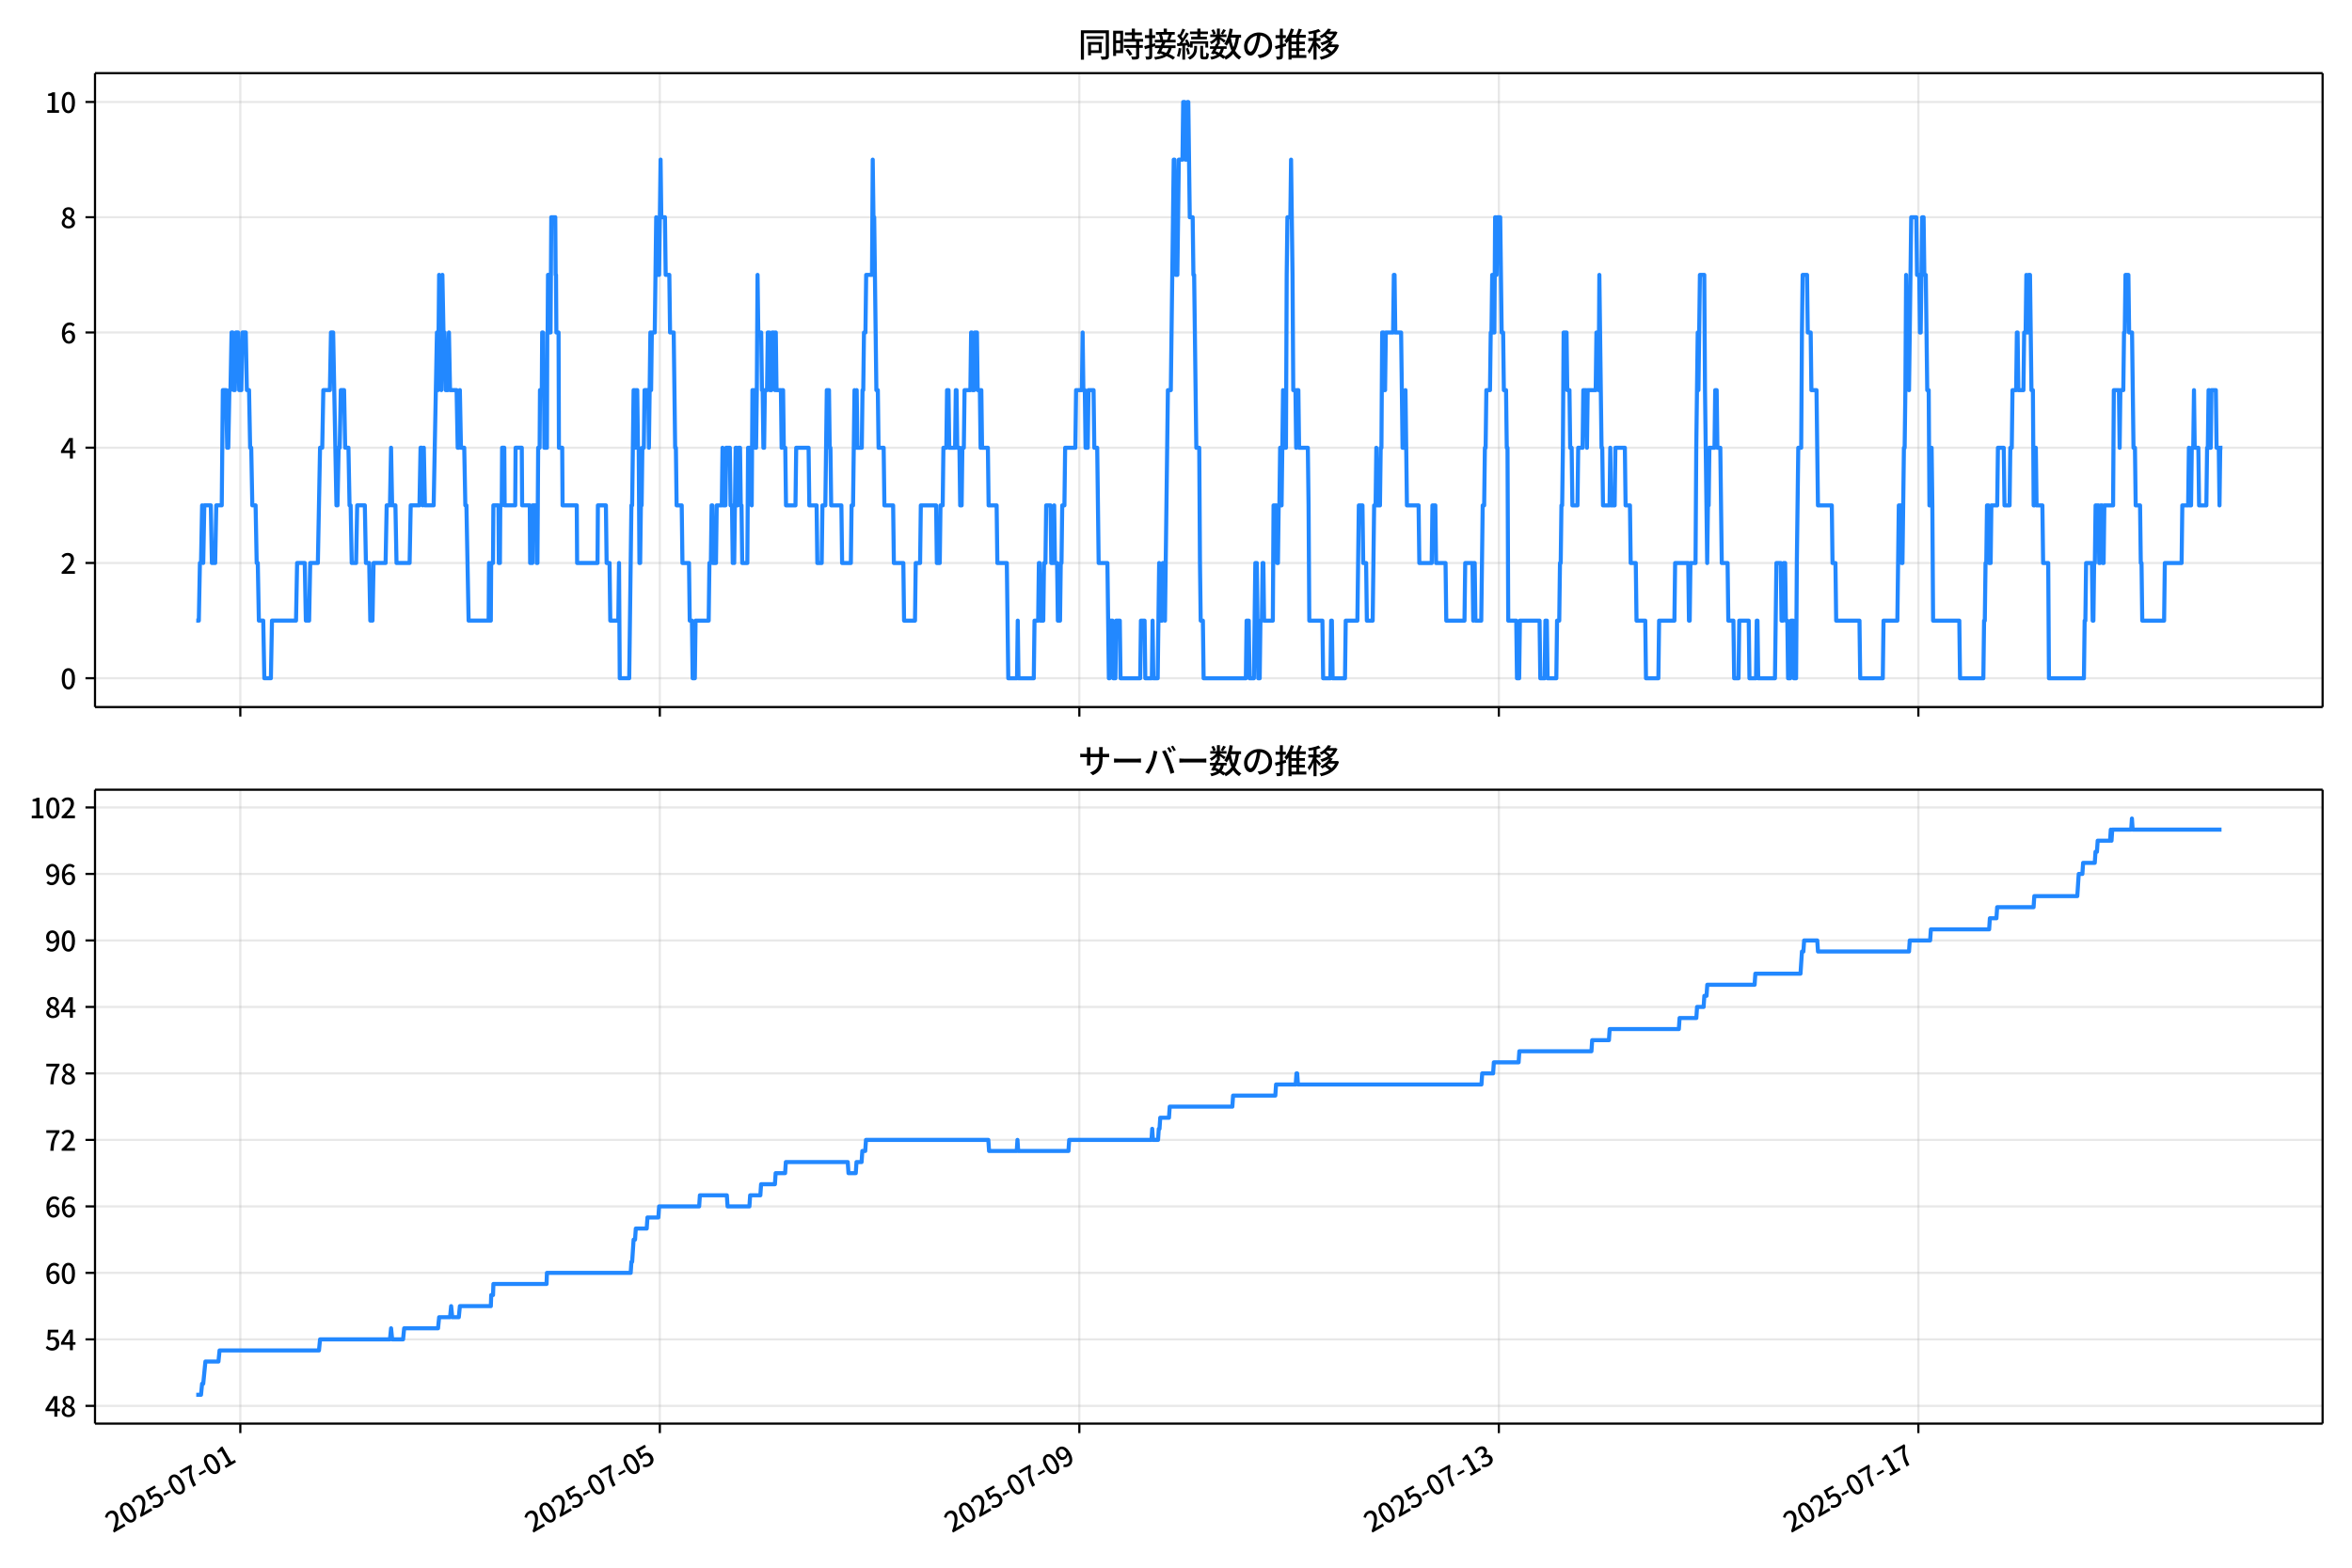 <!DOCTYPE svg  PUBLIC '-//W3C//DTD SVG 1.1//EN'  'http://www.w3.org/Graphics/SVG/1.1/DTD/svg11.dtd'>
<svg version="1.1" viewBox="0 0 864 576" xmlns="http://www.w3.org/2000/svg" xmlns:xlink="http://www.w3.org/1999/xlink">
 <defs>
  <style type="text/css">*{stroke-linejoin: round; stroke-linecap: butt}</style>
 </defs>
 <g id="aa">
  <g id="ab">
   <path d="m0 576h864v-576h-864z" fill="#fff"/>
  </g>
  <g id="ac">
   <g id="ad">
    <path d="m34.9 259.78h818.3v-232.9h-818.3z" fill="#fff"/>
   </g>
   <g id="ae">
    <g id="af">
     <g id="ag">
      <path d="m88.278 259.78v-232.9" clip-path="url(#e)" fill="none" stroke="#b0b0b0" stroke-linecap="square" stroke-opacity=".3" stroke-width=".8"/>
     </g>
     <g id="ah">
      <defs>
       <path id="f" d="m0 0v3.5" stroke="#000" stroke-width=".8"/>
      </defs>
      <use x="88.278" y="259.778" stroke="#000000" stroke-width=".8" xlink:href="#f"/>
     </g>
    </g>
    <g id="ai">
     <g id="aj">
      <path d="m242.38 259.78v-232.9" clip-path="url(#e)" fill="none" stroke="#b0b0b0" stroke-linecap="square" stroke-opacity=".3" stroke-width=".8"/>
     </g>
     <g id="ak">
      <use x="242.385" y="259.778" stroke="#000000" stroke-width=".8" xlink:href="#f"/>
     </g>
    </g>
    <g id="al">
     <g id="am">
      <path d="m396.49 259.78v-232.9" clip-path="url(#e)" fill="none" stroke="#b0b0b0" stroke-linecap="square" stroke-opacity=".3" stroke-width=".8"/>
     </g>
     <g id="an">
      <use x="396.492" y="259.778" stroke="#000000" stroke-width=".8" xlink:href="#f"/>
     </g>
    </g>
    <g id="ao">
     <g id="ap">
      <path d="m550.6 259.78v-232.9" clip-path="url(#e)" fill="none" stroke="#b0b0b0" stroke-linecap="square" stroke-opacity=".3" stroke-width=".8"/>
     </g>
     <g id="aq">
      <use x="550.598" y="259.778" stroke="#000000" stroke-width=".8" xlink:href="#f"/>
     </g>
    </g>
    <g id="ar">
     <g id="as">
      <path d="m704.71 259.78v-232.9" clip-path="url(#e)" fill="none" stroke="#b0b0b0" stroke-linecap="square" stroke-opacity=".3" stroke-width=".8"/>
     </g>
     <g id="at">
      <use x="704.705" y="259.778" stroke="#000000" stroke-width=".8" xlink:href="#f"/>
     </g>
    </g>
   </g>
   <g id="au">
    <g id="av">
     <g id="aw">
      <path d="m34.9 249.19h818.3" clip-path="url(#e)" fill="none" stroke="#b0b0b0" stroke-linecap="square" stroke-opacity=".3" stroke-width=".8"/>
     </g>
     <g id="ax">
      <defs>
       <path id="c" d="m0 0h-3.5" stroke="#000" stroke-width=".8"/>
      </defs>
      <use x="34.9" y="249.191" stroke="#000000" stroke-width=".8" xlink:href="#c"/>
     </g>
     <g id="ay">
      <!-- 0 -->
      <g transform="translate(22.2 253.18) scale(.1 -.1)">
       <defs>
        <path id="a" transform="scale(.016)" d="m1830-90q-460 0-806 275-346 276-535 823-188 547-188 1366 0 820 188 1357 189 538 535 803 346 266 806 266 461 0 800-269 340-269 528-803 189-534 189-1354 0-819-189-1366-188-547-528-823-339-275-800-275zm0 589q237 0 422 185 186 186 288 599 103 413 103 1091 0 679-103 1082-102 403-288 582-185 180-422 180-236 0-422-180-186-179-292-582-105-403-105-1082 0-678 105-1091 106-413 292-599 186-185 422-185z"/>
       </defs>
       <use xlink:href="#a"/>
      </g>
     </g>
    </g>
    <g id="az">
     <g id="ba">
      <path d="m34.9 206.85h818.3" clip-path="url(#e)" fill="none" stroke="#b0b0b0" stroke-linecap="square" stroke-opacity=".3" stroke-width=".8"/>
     </g>
     <g id="bb">
      <use x="34.9" y="206.846" stroke="#000000" stroke-width=".8" xlink:href="#c"/>
     </g>
     <g id="bc">
      <!-- 2 -->
      <g transform="translate(22.2 210.83) scale(.1 -.1)">
       <defs>
        <path id="d" transform="scale(.016)" d="m282 0v429q697 621 1164 1136 468 515 701 956 234 442 234 826 0 256-87 451-86 196-262 301-176 106-445 106-275 0-506-151-230-150-422-368l-416 410q301 333 637 518 336 186 803 186 429 0 749-176t496-493 176-745q0-455-224-919t-615-935q-390-470-889-950 186 20 394 36t374 16h1184v-634h-3046z"/>
       </defs>
       <use xlink:href="#d"/>
      </g>
     </g>
    </g>
    <g id="bd">
     <g id="be">
      <path d="m34.9 164.5h818.3" clip-path="url(#e)" fill="none" stroke="#b0b0b0" stroke-linecap="square" stroke-opacity=".3" stroke-width=".8"/>
     </g>
     <g id="bf">
      <use x="34.9" y="164.501" stroke="#000000" stroke-width=".8" xlink:href="#c"/>
     </g>
     <g id="bg">
      <!-- 4 -->
      <g transform="translate(22.2 168.49) scale(.1 -.1)">
       <defs>
        <path id="m" transform="scale(.016)" d="m2170 0v3072q0 192 12 457 13 266 20 458h-26q-90-179-183-365-92-185-195-364l-921-1415h2579v-576h-3328v493l1875 2957h858v-4717h-691z"/>
       </defs>
       <use xlink:href="#m"/>
      </g>
     </g>
    </g>
    <g id="bh">
     <g id="bi">
      <path d="m34.9 122.16h818.3" clip-path="url(#e)" fill="none" stroke="#b0b0b0" stroke-linecap="square" stroke-opacity=".3" stroke-width=".8"/>
     </g>
     <g id="bj">
      <use x="34.9" y="122.156" stroke="#000000" stroke-width=".8" xlink:href="#c"/>
     </g>
     <g id="bk">
      <!-- 6 -->
      <g transform="translate(22.2 126.14) scale(.1 -.1)">
       <defs>
        <path id="j" transform="scale(.016)" d="m1971-90q-339 0-634 144-294 144-518 435-224 292-352 733-128 442-128 1044 0 678 147 1161 148 483 397 784 250 301 570 445t665 144q397 0 688-147 292-147 490-359l-403-448q-128 154-327 253-198 99-409 99-307 0-567-182-259-182-413-605-153-422-153-1145 0-608 115-1002t326-589q212-195 493-195 212 0 375 121 163 122 259 343t96 522q0 300-90 511-89 212-259 320-169 109-419 109-211 0-451-134t-458-461l-25 538q134 192 313 323t374 201q196 71 375 71 397 0 694-163 298-163 467-490 170-326 170-825 0-468-195-817-195-348-512-544-317-195-701-195z"/>
       </defs>
       <use xlink:href="#j"/>
      </g>
     </g>
    </g>
    <g id="bl">
     <g id="bm">
      <path d="m34.9 79.811h818.3" clip-path="url(#e)" fill="none" stroke="#b0b0b0" stroke-linecap="square" stroke-opacity=".3" stroke-width=".8"/>
     </g>
     <g id="bn">
      <use x="34.9" y="79.811" stroke="#000000" stroke-width=".8" xlink:href="#c"/>
     </g>
     <g id="bo">
      <!-- 8 -->
      <g transform="translate(22.2 83.796) scale(.1 -.1)">
       <defs>
        <path id="l" transform="scale(.016)" d="m1830-90q-441 0-787 163-345 164-547 448-202 285-202 650 0 314 122 557t314 419 403 291v32q-256 186-442 458-185 272-185 643 0 365 176 640t480 425q304 151 694 151 410 0 704-160t457-439q164-278 164-649 0-237-96-448t-234-381q-137-169-291-278v-32q218-115 397-285 179-169 288-406t109-557q0-346-189-628-189-281-532-448-342-166-803-166zm314 2708q205 198 310 419 106 221 106 464 0 211-83 384t-247 272q-163 99-393 99-288 0-480-183-192-182-192-502 0-256 134-429 135-172 359-294t486-230zm-294-2170q236 0 418 89 183 90 285 253 103 164 103 388 0 211-90 367-89 157-246 272-157 116-368 215t-454 195q-244-173-398-426-153-252-153-553 0-237 118-416 119-179 324-282 205-102 461-102z"/>
       </defs>
       <use xlink:href="#l"/>
      </g>
     </g>
    </g>
    <g id="bp">
     <g id="bq">
      <path d="m34.9 37.466h818.3" clip-path="url(#e)" fill="none" stroke="#b0b0b0" stroke-linecap="square" stroke-opacity=".3" stroke-width=".8"/>
     </g>
     <g id="br">
      <use x="34.9" y="37.466" stroke="#000000" stroke-width=".8" xlink:href="#c"/>
     </g>
     <g id="bs">
      <!-- 10 -->
      <g transform="translate(16.5 41.451) scale(.1 -.1)">
       <defs>
        <path id="k" transform="scale(.016)" d="m544 0v608h1037v3277h-845v467q333 58 579 147 247 90 451 218h557v-4109h915v-608h-2694z"/>
       </defs>
       <use xlink:href="#k"/>
       <use transform="translate(57)" xlink:href="#a"/>
      </g>
     </g>
    </g>
   </g>
   <g id="bt">
    <path d="m72.095 228.02h.942l.4-21.173h.403l.4-21.173.416 21.173.4-21.173h2.386l.401 21.173h1.204l.401-21.173h2.007l.401-42.345h1.204l.401 21.173h.401l.401-21.173h.401l.401-21.173h.401l.401 21.173h.401l.401-21.173h.803l.401 21.173h.803l.401-21.173h1.204l.401 21.173h.803l.401 21.173h.401l.401 21.173h1.204l.401 21.173h.401l.401 21.173h1.605l.401 21.173h2.408l.401-21.173h8.829l.401-21.173h2.809l.401 21.173h1.204l.401-21.173h2.809l.803-42.345h.803l.401-21.173h2.408l.401-21.173h.803l1.204 63.518h.401l.401-21.173h.401l.401-21.173h1.204l.401 21.173h1.204l.401 21.173h.401l.401 21.173h1.605l.401-21.173h2.809l.401 21.173h1.204l.401 21.173h.803l.401-21.173h4.415l.401-21.173h1.204l.401-21.173.401 21.173h1.204l.401 21.173h4.816l.401-21.173h3.211l.401-21.173h.401l.401 21.173.401-21.173.401 21.173h3.211l1.204-63.518.401 21.173.401-42.345.803 42.345.401-42.345.401 21.173h.401l.401 21.173h.803l.401-21.173.401 21.173h2.408l.401 21.173h.401l.401-21.173.401 21.173h1.204l.401 21.173h.401l.803 42.345h7.357l.134-21.173.134 21.173h.535l.134-21.173h.669l.134-21.173h1.873l.134 21.173h.401l.134-21.173h.535l.134-21.173h.803l.134 21.173h3.879l.134-21.173h2.274l.134 21.173h2.809l.134 21.173h.803l.134-21.173h1.338l.134 21.173h.268l.268-42.345h.535l.134-21.173h.669l.134-21.173h.268l.134 21.173h.268l.134 21.173h.936l.134-42.345h.134l.134-21.173h.268l.134 21.173h.535l.268-42.345h1.472l.134 21.173h.134l.134 21.173h.803l.134 42.345h1.204l.134 21.173h5.217l.134 21.173h7.491l.134-21.173h2.943l.268 21.173h1.07l.268 21.173h2.943l.268-21.173.268 42.345h3.478l.803-63.518h.268l.535-42.345h.535l.268 21.173.268-21.173h.268l.268 21.173h.268l.268 42.345h.268l.268-21.173h.268l.268-21.173h.535l.268-21.173h1.338l.268 21.173.535-42.345.268 21.173.268-21.173h1.07l.535-42.345.268 21.173h.803l.535-42.345.268 21.173h1.338l.268 21.173h1.338l.268 21.173h1.338l.535 42.345h.268l.268 21.173h1.873l.268 21.173h2.408l.268 21.173h.803l.268 21.173h.803l.268-21.173h4.816l.268-21.173h.535l.268-21.173h.268l.268 21.173h1.07l.268-21.173h1.873l.268-21.173.268 21.173h.803l.268-21.173h1.338l.268 21.173h.535l.268 21.173.268-21.173.268 21.173.535-42.345h.268l.268 21.173h.268l.268-21.173h.535l.268 21.173h.268l.268 21.173h1.873l.268-42.345h1.07l.268 21.173.268-42.345h.803l.268 21.173h.268l.268-21.173.268-42.345.268 21.173h1.07l.268 21.173h.268l.268 21.173h.268l.268-21.173h.803l.268-21.173h.535l.268 21.173h.535l.268-21.173h.803l.268 21.173.268-21.173.268 21.173h1.605l.268 21.173.268-21.173h.268l.268 21.173h.535l.268 21.173h3.478l.268-21.173h4.548l.268 21.173h2.675l.268 21.173h1.605l.268-21.173h1.07l.535-42.345h.803l.268 21.173h.268l.268 21.173h3.746l.268 21.173h3.211l.268-21.173h.535l.535-42.345.268 21.173h.268l.268-21.173.268 21.173h1.605l.268-21.173h.268l.268-21.173h.535l.268-21.173h2.14l.268-42.345.268 21.173h.268l.803 63.518h.535l.268 21.173h1.873l.268 21.173h3.211l.268 21.173h3.478l.268 21.173h4.013l.268-21.173h1.605l.268-21.173h5.619l.268 21.173h1.07l.268-21.173h.803l.268-21.173h1.07l.268-21.173h.535l.268 21.173h2.14l.268-21.173h.268l.268 21.173h.803l.268 21.173h.535l.268-21.173h.535l.268-21.173h2.14l.268-21.173h.268l.268 21.173h.535l.268-21.173h.803l.268 21.173h.803l.268 21.173.268-21.173.268 21.173h2.14l.268 21.173h2.943l.268 21.173h3.478l.535 42.345h3.211l.268-21.173.268 21.173h5.619l.268-21.173h1.338l.268-21.173h.268l.268 21.173h1.07l.268-21.173h.535l.268-21.173h1.605l.268 21.173h.803l.268-21.173.268 21.173h.803l.268 21.173h.803l.268-21.173h.268l.268-21.173h.803l.268-21.173h3.746l.268-21.173h2.14l.268-21.173.268 21.173h.535l.268 21.173h.803l.268-21.173h1.873l.268 21.173h1.07l.535 42.345h3.211l.535 42.345h.268l.268-21.173h.803l.268 21.173h.803l.268-21.173h1.338l.268 21.173h7.224l.268-21.173h1.338l.268 21.173h2.408l.268-21.173.268 21.173h1.605l.535-42.345.268 21.173h.803l.268-21.173h.535l.268 21.173 1.07-84.69h1.07l1.07-84.69h.268l.535 42.345h.535l.535-42.345h1.338l.268-21.173h.535l.268 21.173h.535l.268-21.173h.268l.535 42.345h1.07l.268 21.173h.268l.803 63.518h1.07l.268 42.345.268 21.173h.803l.268 21.173h15.518l.268-21.173h.803l.268 21.173h1.605l.535-42.345h.535l.535 42.345h.535l.268-21.173h.535l.268-21.173h.268l.268 21.173h3.211l.268-42.345h1.07l.268 21.173h.268l.268-21.173h.268l.268-21.173.268 21.173h.268l.535-42.345.268 21.173h.803l.268-63.518.268-21.173h1.07l.268-21.173.535 42.345.268 42.345h.803l.268 21.173.268-21.173h.535l.268 21.173h3.211l.268 21.173.268 42.345h4.816l.268 21.173h2.675l.268-21.173h.268l.268 21.173h4.548l.268-21.173h4.281l.535-42.345h1.338l.268 21.173h1.07l.268 21.173h2.14l.535-42.345h.535l.268-21.173.268 21.173h1.07l.268-21.173h.268l.268-42.345h.535l.268 21.173h.268l.268-21.173h2.675l.268-21.173h.268l.268 21.173h2.14l.535 42.345h.803l.268-21.173.535 42.345h4.281l.268 21.173h4.548l.268-21.173h1.07l.268 21.173h3.478l.268 21.173h6.689l.268-21.173h2.675l.268 21.173.268-21.173h.268l.268 21.173h2.14l.535-42.345h.535l.268-21.173h.268l.268-21.173h1.338l.268-21.173h.268l.268-21.173.268 21.173h.535l.268-42.345h.268l.268 21.173.268-21.173h1.07l.535 42.345h.535l.268 21.173h.803l.268 21.173h.268l.268 63.518h2.943l.268 21.173h.803l.268-21.173h7.224l.268 21.173h1.605l.268-21.173h.535l.268 21.173h3.211l.268-21.173h.803l.268-21.173h.268l.268-21.173h.268l.268-21.173.268-42.345h1.07l.268 21.173h.803l.268 21.173h.535l.268 21.173h1.873l.268-21.173h1.605l.268-21.173h1.07l.268 21.173.268-21.173h2.943l.268-21.173h.535l.268 21.173.268-42.345.803 63.518h.268l.268 21.173h2.408l.268-21.173.268 21.173h1.338l.268-21.173h3.478l.268 21.173h1.605l.268 21.173h1.873l.268 21.173h3.211l.268 21.173h4.548l.268-21.173h5.619l.268-21.173h4.816l.268 21.173h.268l.268-21.173h1.873l.268-42.345.535-42.345.268 21.173.535-42.345h1.605l.268 42.345.803 63.518.268-21.173h.268l.268-21.173h1.873l.268-21.173h.535l.268 21.173h1.07l.535 42.345h2.14l.268 21.173h1.873l.268 21.173h1.605l.268-21.173h3.478l.268 21.173h2.408l.268-21.173h.268l.268 21.173h6.154l.535-42.345h1.605l.268 21.173h.535l.268-21.173h.535l.268 21.173h.535l.268 21.173h.803l.268-21.173h.803l.268 21.173h.803l.268-42.345.535-42.345h1.07l.268-42.345.268-21.173h1.605l.268 21.173h1.07l.268 21.173h1.873l.535 42.345h5.083l.268 21.173h1.07l.268 21.173h8.562l.268 21.173h8.294l.268-21.173h5.083l.535-42.345h.803l.268 21.173h.268l.535-42.345h.268l.268-21.173.268-42.345.268 21.173h.535l.268 21.173.803-63.518h1.873l.268 21.173h.803l.268 21.173h.268l.535-42.345h.535l.268 21.173h.535l.535 42.345h.535l.268 42.345h.535l.268-21.173.268 21.173.268 42.345h9.632l.268 21.173h8.562l.268-21.173h.268l.268-21.173h.268l.268-21.173h.535l.268 21.173h.535l.268-21.173h2.14l.268-21.173h2.14l.268 21.173h1.873l.268-21.173h.535l.268-21.173h1.338l.268-21.173h.268l.268 21.173h1.873l.268-21.173h.535l.268-21.173.268 21.173h.268l.268-21.173h.535l.535 42.345h.535l.268 42.345h.268l.268-21.173h.268l.268 21.173h2.14l.268 21.173h1.873l.268 42.345h12.842l.268-21.173h.268l.268-21.173h2.14l.268 21.173h.268l.268-21.173h.268l.268-21.173h1.07l.268 21.173h.268l.268-21.173h.535l.268 21.173h.268l.268-21.173h3.211l.268-42.345h1.873l.268 21.173.268-21.173h1.07l.268-21.173h.268l.268-21.173h1.07l.268 21.173h1.07l.535 42.345h.535l.268 21.173h1.605l.268 21.173h.268l.268 21.173h8.026l.268-21.173h6.154l.268-21.173h2.14l.268-21.173.268 21.173h.535l.268-21.173h.535l.268-21.173.268 21.173h1.338l.268 21.173h2.675l.268-21.173h.268l.268-21.173h.268l.268 21.173h.268l.268-21.173h1.605l.268 21.173h.803l.268 21.173.268-21.173h.803v0" clip-path="url(#e)" fill="none" stroke="#28f" stroke-linecap="square" stroke-width="1.5"/>
   </g>
   <g id="bu">
    <path d="m34.9 259.78v-232.9" fill="none" stroke="#000" stroke-linecap="square" stroke-width=".8"/>
   </g>
   <g id="bv">
    <path d="m853.2 259.78v-232.9" fill="none" stroke="#000" stroke-linecap="square" stroke-width=".8"/>
   </g>
   <g id="bw">
    <path d="m34.9 259.78h818.3" fill="none" stroke="#000" stroke-linecap="square" stroke-width=".8"/>
   </g>
   <g id="bx">
    <path d="m34.9 26.88h818.3" fill="none" stroke="#000" stroke-linecap="square" stroke-width=".8"/>
   </g>
   <g id="by">
    <!-- 同時接続数の推移 -->
    <g transform="translate(396.05 20.88) scale(.12 -.12)">
     <defs>
      <path id="w" transform="scale(.016)" d="m1587 3936h3232v-518h-3232v518zm320-1114h557v-2534h-557v2534zm301 0h2291v-2086h-2291v512h1734v1069h-1734v505zm-1683 2260h5113v-570h-4524v-5056h-589v5626zm4768 0h595v-4896q0-250-67-397t-227-218q-160-77-426-96t-675-19q-13 83-45 192t-77 218q-45 108-89 185 281-13 527-13 247 0 330 0 83 7 118 42 36 35 36 112v4890z"/>
      <path id="u" transform="scale(.016)" d="m2714 4672h3238v-525h-3238v525zm-244-1235h3712v-538h-3712v538zm20-1184h3635v-531h-3635v531zm1523 3155h595v-2310h-595v2310zm832-2451h589v-2823q0-230-61-364-61-135-227-199-167-70-423-86t-633-16q-20 121-78 285-57 163-121 284 275-6 509-9t310-3q77 6 106 28 29 23 29 93v2810zm-2023-1677 487 282q153-160 313-352t294-381q135-189 206-343l-519-313q-64 153-189 348-124 196-278 394-154 199-314 365zm-2086 3718h1619v-4281h-1619v544h1056v3187h-1056v550zm32-1843h1293v-537h-1293v537zm-320 1843h563v-4832h-563v4832z"/>
      <path id="v" transform="scale(.016)" d="m3866 5408h614v-870h-614v870zm-1479-653h3597v-518h-3597v518zm-230-1485h4e3v-518h-4e3v518zm825 922 519 102q64-160 121-342 58-182 96-352 39-170 45-304l-544-128q-6 134-42 313-35 180-83 365-48 186-112 346zm1856 109 589-71q-96-275-202-557-105-281-195-486l-518 77q58 147 122 329 64 183 118 372t86 336zm-2643-2106h3943v-518h-3943v518zm1408 685 602-115q-167-371-362-784t-390-797-362-685l-525 179q160 288 346 666t368 784 323 752zm-659-2157 358 403q352-102 733-240 381-137 752-304 371-166 697-336 327-169 558-329l-384-461q-218 160-532 336-313 176-685 345-371 170-755 323-384 154-742 263zm1894 1114 583-71q-122-550-353-944-230-393-604-662t-922-435q-547-167-1296-269-25 128-93 269-67 141-137 230 678 64 1168 192t819 349q330 221 531 550 202 330 304 791zm-4684 217q396 90 953 240 557 151 1120 311l77-544q-525-154-1053-311-528-156-963-284l-134 588zm121 2093h1965v-563h-1965v563zm819 1248h576v-5229q0-236-51-374t-192-208q-141-77-355-99-214-23-541-16-13 115-64 288t-109 294q205-6 381-6t234 0q64 0 92 28 29 29 29 93v5229z"/>
      <path id="t" transform="scale(.016)" d="m4058 5408h595v-1798h-595v1798zm-1415-563h3443v-499h-3443v499zm231-992h3008v-499h-3008v499zm-224-877h3475v-1203h-531v729h-2432v-729h-512v1203zm1964-877h551v-1881q0-122 22-157 23-35 106-35 25 0 92 0 68 0 135 0t99 0q51 0 83 54t45 224 19 515q90-70 234-131t259-93q-19-429-83-662-64-234-183-326-118-93-316-93-39 0-103 0t-134 0-138 0q-67 0-99 0-237 0-365 64t-176 218q-48 153-48 422v1881zm-1164-6h550v-455q0-243-48-528-48-284-186-579-137-294-409-572-272-279-727-503-70 90-192 208-121 118-230 195 416 205 665 438 250 234 371 474 122 240 164 467 42 228 42 413v442zm-2240 3309 524-192q-121-244-259-503-137-259-275-496t-259-416l-410 173q122 186 246 438 125 253 240 515 116 263 193 481zm716-743 500-230q-224-359-496-756-272-396-548-764-275-368-518-650l-358 205q179 211 377 483 199 272 387 569 189 298 358 592 170 295 298 551zm-1721-665 307 403q166-154 339-340 173-185 320-364t224-327l-326-460q-77 160-218 348-141 189-314 384-172 196-332 356zm1485-832 435 179q128-211 249-458 122-246 215-474 93-227 137-412l-473-211q-32 185-119 422-86 237-201 486-115 250-243 468zm-1530-583q422 26 998 54 576 29 1184 68l7-499q-570-45-1127-84-556-38-992-70l-70 531zm1702-992 436 135q121-276 214-596t118-556l-454-148q-26 237-112 563-86 327-202 602zm-1363 109 499-83q-57-455-163-897-105-441-253-748-51 32-134 73-83 42-170 83-86 42-144 62 148 294 234 697t131 813zm691 627h525v-2861h-525v2861z"/>
      <path id="p" transform="scale(.016)" d="m224 2022h3187v-499h-3187v499zm51 2247h3111v-487h-3111v487zm1127-1735 563-121q-154-320-333-672t-352-679q-173-326-326-582l-532 173q148 243 324 566t345 669q170 346 311 646zm934-832 563-64q-89-480-262-838t-461-614-701-432-976-298q-25 128-99 269t-157 237q659 102 1085 303 426 202 666 554t342 883zm422 3597 519-211q-147-218-298-436-150-217-278-377l-403 186q121 173 252 413 132 240 208 425zm-1203 109h563v-2957h-563v2957zm-1075-320 448 186q134-192 246-420 112-227 157-393l-467-211q-38 172-147 406t-237 432zm1094-1050 397-236q-160-263-400-529-240-265-519-489-278-224-553-378-51 103-141 237-89 135-179 218 269 109 534 294 266 186 493 416 228 231 368 467zm487-204q83-45 246-145 163-99 352-211t346-211 221-150l-327-423q-83 77-230 198-147 122-317 253-170 132-327 250-156 119-259 189l295 250zm1798 396h2311v-556h-2311v556zm115 1178 615-90q-103-640-263-1235t-384-1101q-224-505-512-889-44 57-134 134t-186 157-166 125q275 339 473 796 199 458 340 995 141 538 217 1108zm1223-1510 614-58q-147-1101-445-1940-297-838-813-1443-515-604-1321-1014-26 71-90 177-64 105-134 208-70 102-128 159 742 346 1212 880 471 535 730 1290 260 755 375 1741zm-1005-135q134-851 387-1597 253-745 659-1305 407-560 1002-874-70-57-154-150-83-93-154-189-70-96-121-179-633 371-1056 988-422 618-688 1434-265 816-425 1783l550 89zm-3309-3065 327 416q377-148 754-330 378-182 701-378 324-195 548-368l-416-435q-211 179-519 378-307 198-666 383-358 186-729 334z"/>
      <path id="s" transform="scale(.016)" d="m3686 4378q-64-493-163-1041-99-547-265-1084-192-653-432-1104t-522-688-595-237q-320 0-596 221-275 221-448 621-172 400-172 931 0 537 220 1017 221 480 611 851 391 372 909 583 519 211 1121 211 576 0 1040-186 464-185 793-515 330-329 502-771 173-441 173-941 0-672-278-1194-278-521-816-851-538-329-1318-444l-378 601q166 20 307 42t263 48q307 70 585 217 279 148 496 375 218 227 342 534 125 308 125 692t-122 713q-121 330-358 573-236 243-582 380-346 138-781 138-525 0-935-186-409-185-694-489-284-304-432-656-147-352-147-678 0-365 89-605 90-240 224-355 135-115 276-115t288 144 297 457q151 314 298 800 147 461 246 982 100 522 145 1021l684-12z"/>
      <path id="q" transform="scale(.016)" d="m2995 2925h2893v-519h-2893v519zm0-1280h2893v-519h-2893v519zm-64-1299h3232v-557h-3232v557zm1312 3577h563v-3763h-563v3763zm429 1466 634-141q-154-390-340-794-185-403-339-684l-512 140q103 199 208 458 106 259 195 528 90 269 154 493zm-1472 25 582-147q-153-518-371-1018-217-499-483-931t-573-758q-38 64-109 160-70 96-147 198-77 103-141 160 416 416 733 1034t509 1302zm128-1203h2720v-537h-2720v-4205h-582v4422l313 320h269zm-3174-2157q396 90 953 240 557 151 1120 311l77-544q-525-154-1053-311-528-156-963-284l-134 588zm121 2093h1965v-563h-1965v563zm819 1248h576v-5229q0-236-51-374t-192-208q-141-77-355-99-214-23-541-16-13 115-64 288t-109 294q205-6 381-6t234 0q64 0 92 28 29 29 29 93v5229z"/>
      <path id="o" transform="scale(.016)" d="m4051 5402 595-109q-281-493-729-941t-1107-806q-39 64-106 144t-141 153q-73 74-137 119 608 288 1011 678t614 762zm-77-557h1511v-493h-1863l352 493zm1293 0h109l109 25 384-179q-192-505-496-905t-695-701q-390-301-845-519-454-217-947-358-44 109-137 253t-176 227q448 109 867 294 419 186 777 445 359 259 631 592t419 730v96zm-1990-954 377 307q167-96 336-218 170-121 320-249 151-128 247-237l-397-332q-90 108-237 236t-317 259q-169 132-329 234zm1107-934 595-109q-307-538-803-1031-496-492-1232-876-38 64-102 144t-138 156q-74 77-138 116 455 217 807 483t604 554q253 288 407 563zm-90-589h1460v-506h-1818l358 506zm1268 0h121l109 26 384-167q-192-614-531-1075t-787-794q-448-332-983-553-534-221-1129-355-45 115-132 269-86 153-176 249 551 96 1043 285 493 189 903 473 410 285 714 669t464 883v90zm-2132-1056 410 339q186-102 384-237 198-134 371-275t282-269l-435-371q-103 128-270 272-166 144-361 288t-381 253zm-2150 3533h589v-5376h-589v5376zm-992-1242h2336v-569h-2336v569zm1024-224 365-160q-96-339-231-707-134-368-291-727-157-358-336-672-179-313-365-537-44 128-134 291t-160 272q173 192 339 457 167 266 323 570 157 304 282 618t208 595zm941 1946 416-467q-314-122-695-221-380-99-784-173-403-74-780-131-20 102-71 236-51 135-102 231 358 58 732 138 375 80 711 179t573 208zm-397-2579q58-45 179-170 122-125 266-266 144-140 259-265t160-183l-352-473q-58 102-157 255-99 154-218 317-118 164-227 311-108 147-185 237l275 237z"/>
     </defs>
     <use xlink:href="#w"/>
     <use transform="translate(100)" xlink:href="#u"/>
     <use transform="translate(200)" xlink:href="#v"/>
     <use transform="translate(300)" xlink:href="#t"/>
     <use transform="translate(400)" xlink:href="#p"/>
     <use transform="translate(500)" xlink:href="#s"/>
     <use transform="translate(600)" xlink:href="#q"/>
     <use transform="translate(700)" xlink:href="#o"/>
    </g>
   </g>
  </g>
  <g id="bz">
   <g id="ca">
    <path d="m34.9 523.06h818.3v-232.9h-818.3z" fill="#fff"/>
   </g>
   <g id="cb">
    <g id="cc">
     <g id="cd">
      <path d="m88.278 523.06v-232.9" clip-path="url(#b)" fill="none" stroke="#b0b0b0" stroke-linecap="square" stroke-opacity=".3" stroke-width=".8"/>
     </g>
     <g id="ce">
      <use x="88.278" y="523.055" stroke="#000000" stroke-width=".8" xlink:href="#f"/>
     </g>
     <g id="cf">
      <!-- 2025-07-01 -->
      <g transform="translate(41.488 563.33) rotate(-30) scale(.1 -.1)">
       <defs>
        <path id="i" transform="scale(.016)" d="m1715-90q-365 0-653 90t-506 237q-217 147-383 307l352 480q134-134 294-246t361-183q202-70 452-70 262 0 473 118 212 119 333 346 122 227 122 541 0 460-247 716-246 256-649 256-224 0-384-64t-365-198l-365 237 141 2240h2387v-627h-1747l-109-1204q154 77 307 118 154 42 340 42 397 0 723-160t518-490q192-329 192-847 0-519-224-887t-586-560q-361-192-777-192z"/>
        <path id="g" transform="scale(.016)" d="m301 1536v544h1689v-544h-1689z"/>
        <path id="h" transform="scale(.016)" d="m1235 0q32 646 109 1187t224 1024 384 941 576 938h-2208v627h3027v-455q-409-512-665-989-256-476-397-969t-205-1053-90-1251h-755z"/>
       </defs>
       <use xlink:href="#d"/>
       <use transform="translate(57)" xlink:href="#a"/>
       <use transform="translate(114)" xlink:href="#d"/>
       <use transform="translate(171)" xlink:href="#i"/>
       <use transform="translate(228)" xlink:href="#g"/>
       <use transform="translate(263.7)" xlink:href="#a"/>
       <use transform="translate(320.7)" xlink:href="#h"/>
       <use transform="translate(377.7)" xlink:href="#g"/>
       <use transform="translate(413.4)" xlink:href="#a"/>
       <use transform="translate(470.4)" xlink:href="#k"/>
      </g>
     </g>
    </g>
    <g id="cg">
     <g id="ch">
      <path d="m242.38 523.06v-232.9" clip-path="url(#b)" fill="none" stroke="#b0b0b0" stroke-linecap="square" stroke-opacity=".3" stroke-width=".8"/>
     </g>
     <g id="ci">
      <use x="242.385" y="523.055" stroke="#000000" stroke-width=".8" xlink:href="#f"/>
     </g>
     <g id="cj">
      <!-- 2025-07-05 -->
      <g transform="translate(195.6 563.33) rotate(-30) scale(.1 -.1)">
       <use xlink:href="#d"/>
       <use transform="translate(57)" xlink:href="#a"/>
       <use transform="translate(114)" xlink:href="#d"/>
       <use transform="translate(171)" xlink:href="#i"/>
       <use transform="translate(228)" xlink:href="#g"/>
       <use transform="translate(263.7)" xlink:href="#a"/>
       <use transform="translate(320.7)" xlink:href="#h"/>
       <use transform="translate(377.7)" xlink:href="#g"/>
       <use transform="translate(413.4)" xlink:href="#a"/>
       <use transform="translate(470.4)" xlink:href="#i"/>
      </g>
     </g>
    </g>
    <g id="ck">
     <g id="cl">
      <path d="m396.49 523.06v-232.9" clip-path="url(#b)" fill="none" stroke="#b0b0b0" stroke-linecap="square" stroke-opacity=".3" stroke-width=".8"/>
     </g>
     <g id="cm">
      <use x="396.492" y="523.055" stroke="#000000" stroke-width=".8" xlink:href="#f"/>
     </g>
     <g id="cn">
      <!-- 2025-07-09 -->
      <g transform="translate(349.7 563.33) rotate(-30) scale(.1 -.1)">
       <defs>
        <path id="n" transform="scale(.016)" d="m1562-90q-410 0-708 150-297 151-502 356l403 461q141-160 346-256t422-96q224 0 425 102 202 103 352 333 151 230 237 614 87 384 87 941 0 589-115 970t-323 563-496 182q-205 0-372-118-166-118-262-336t-96-525q0-301 86-512 87-211 259-323 173-112 417-112 224 0 460 141 237 141 448 461l32-544q-134-180-313-314t-371-208-384-74q-391 0-689 166-297 167-467 496-169 330-169 823 0 467 195 816t515 541 698 192q339 0 636-138 298-137 519-419 221-281 349-710t128-1018q0-691-141-1187t-391-807q-249-310-563-461-313-150-652-150z"/>
       </defs>
       <use xlink:href="#d"/>
       <use transform="translate(57)" xlink:href="#a"/>
       <use transform="translate(114)" xlink:href="#d"/>
       <use transform="translate(171)" xlink:href="#i"/>
       <use transform="translate(228)" xlink:href="#g"/>
       <use transform="translate(263.7)" xlink:href="#a"/>
       <use transform="translate(320.7)" xlink:href="#h"/>
       <use transform="translate(377.7)" xlink:href="#g"/>
       <use transform="translate(413.4)" xlink:href="#a"/>
       <use transform="translate(470.4)" xlink:href="#n"/>
      </g>
     </g>
    </g>
    <g id="co">
     <g id="cp">
      <path d="m550.6 523.06v-232.9" clip-path="url(#b)" fill="none" stroke="#b0b0b0" stroke-linecap="square" stroke-opacity=".3" stroke-width=".8"/>
     </g>
     <g id="cq">
      <use x="550.598" y="523.055" stroke="#000000" stroke-width=".8" xlink:href="#f"/>
     </g>
     <g id="cr">
      <!-- 2025-07-13 -->
      <g transform="translate(503.81 563.33) rotate(-30) scale(.1 -.1)">
       <defs>
        <path id="x" transform="scale(.016)" d="m1715-90q-371 0-656 90t-503 240q-217 150-377 323l359 474q211-205 479-359 269-153 634-153 269 0 467 92 199 93 311 266t112 423q0 256-125 451t-429 300q-304 106-835 106v551q467 0 732 105 266 106 384 291 119 186 119 423 0 307-192 489-192 183-531 183-269 0-503-119-233-118-438-316l-384 460q282 256 614 413 333 157 737 157 422 0 748-144 327-144 512-413 186-269 186-659 0-403-221-685-221-281-592-422v-26q269-70 490-227t349-400 128-557q0-422-215-726-214-304-573-468-358-163-787-163z"/>
       </defs>
       <use xlink:href="#d"/>
       <use transform="translate(57)" xlink:href="#a"/>
       <use transform="translate(114)" xlink:href="#d"/>
       <use transform="translate(171)" xlink:href="#i"/>
       <use transform="translate(228)" xlink:href="#g"/>
       <use transform="translate(263.7)" xlink:href="#a"/>
       <use transform="translate(320.7)" xlink:href="#h"/>
       <use transform="translate(377.7)" xlink:href="#g"/>
       <use transform="translate(413.4)" xlink:href="#k"/>
       <use transform="translate(470.4)" xlink:href="#x"/>
      </g>
     </g>
    </g>
    <g id="cs">
     <g id="ct">
      <path d="m704.71 523.06v-232.9" clip-path="url(#b)" fill="none" stroke="#b0b0b0" stroke-linecap="square" stroke-opacity=".3" stroke-width=".8"/>
     </g>
     <g id="cu">
      <use x="704.705" y="523.055" stroke="#000000" stroke-width=".8" xlink:href="#f"/>
     </g>
     <g id="cv">
      <!-- 2025-07-17 -->
      <g transform="translate(657.92 563.33) rotate(-30) scale(.1 -.1)">
       <use xlink:href="#d"/>
       <use transform="translate(57)" xlink:href="#a"/>
       <use transform="translate(114)" xlink:href="#d"/>
       <use transform="translate(171)" xlink:href="#i"/>
       <use transform="translate(228)" xlink:href="#g"/>
       <use transform="translate(263.7)" xlink:href="#a"/>
       <use transform="translate(320.7)" xlink:href="#h"/>
       <use transform="translate(377.7)" xlink:href="#g"/>
       <use transform="translate(413.4)" xlink:href="#k"/>
       <use transform="translate(470.4)" xlink:href="#h"/>
      </g>
     </g>
    </g>
   </g>
   <g id="cw">
    <g id="cx">
     <g id="cy">
      <path d="m34.9 516.54h818.3" clip-path="url(#b)" fill="none" stroke="#b0b0b0" stroke-linecap="square" stroke-opacity=".3" stroke-width=".8"/>
     </g>
     <g id="cz">
      <use x="34.9" y="516.541" stroke="#000000" stroke-width=".8" xlink:href="#c"/>
     </g>
     <g id="da">
      <!-- 48 -->
      <g transform="translate(16.5 520.53) scale(.1 -.1)">
       <use xlink:href="#m"/>
       <use transform="translate(57)" xlink:href="#l"/>
      </g>
     </g>
    </g>
    <g id="db">
     <g id="dc">
      <path d="m34.9 492.11h818.3" clip-path="url(#b)" fill="none" stroke="#b0b0b0" stroke-linecap="square" stroke-opacity=".3" stroke-width=".8"/>
     </g>
     <g id="dd">
      <use x="34.9" y="492.111" stroke="#000000" stroke-width=".8" xlink:href="#c"/>
     </g>
     <g id="de">
      <!-- 54 -->
      <g transform="translate(16.5 496.1) scale(.1 -.1)">
       <use xlink:href="#i"/>
       <use transform="translate(57)" xlink:href="#m"/>
      </g>
     </g>
    </g>
    <g id="df">
     <g id="dg">
      <path d="m34.9 467.68h818.3" clip-path="url(#b)" fill="none" stroke="#b0b0b0" stroke-linecap="square" stroke-opacity=".3" stroke-width=".8"/>
     </g>
     <g id="dh">
      <use x="34.9" y="467.681" stroke="#000000" stroke-width=".8" xlink:href="#c"/>
     </g>
     <g id="di">
      <!-- 60 -->
      <g transform="translate(16.5 471.67) scale(.1 -.1)">
       <use xlink:href="#j"/>
       <use transform="translate(57)" xlink:href="#a"/>
      </g>
     </g>
    </g>
    <g id="dj">
     <g id="dk">
      <path d="m34.9 443.25h818.3" clip-path="url(#b)" fill="none" stroke="#b0b0b0" stroke-linecap="square" stroke-opacity=".3" stroke-width=".8"/>
     </g>
     <g id="dl">
      <use x="34.9" y="443.251" stroke="#000000" stroke-width=".8" xlink:href="#c"/>
     </g>
     <g id="dm">
      <!-- 66 -->
      <g transform="translate(16.5 447.24) scale(.1 -.1)">
       <use xlink:href="#j"/>
       <use transform="translate(57)" xlink:href="#j"/>
      </g>
     </g>
    </g>
    <g id="dn">
     <g id="do">
      <path d="m34.9 418.82h818.3" clip-path="url(#b)" fill="none" stroke="#b0b0b0" stroke-linecap="square" stroke-opacity=".3" stroke-width=".8"/>
     </g>
     <g id="dp">
      <use x="34.9" y="418.822" stroke="#000000" stroke-width=".8" xlink:href="#c"/>
     </g>
     <g id="dq">
      <!-- 72 -->
      <g transform="translate(16.5 422.81) scale(.1 -.1)">
       <use xlink:href="#h"/>
       <use transform="translate(57)" xlink:href="#d"/>
      </g>
     </g>
    </g>
    <g id="dr">
     <g id="ds">
      <path d="m34.9 394.39h818.3" clip-path="url(#b)" fill="none" stroke="#b0b0b0" stroke-linecap="square" stroke-opacity=".3" stroke-width=".8"/>
     </g>
     <g id="dt">
      <use x="34.9" y="394.392" stroke="#000000" stroke-width=".8" xlink:href="#c"/>
     </g>
     <g id="du">
      <!-- 78 -->
      <g transform="translate(16.5 398.38) scale(.1 -.1)">
       <use xlink:href="#h"/>
       <use transform="translate(57)" xlink:href="#l"/>
      </g>
     </g>
    </g>
    <g id="dv">
     <g id="dw">
      <path d="m34.9 369.96h818.3" clip-path="url(#b)" fill="none" stroke="#b0b0b0" stroke-linecap="square" stroke-opacity=".3" stroke-width=".8"/>
     </g>
     <g id="dx">
      <use x="34.9" y="369.962" stroke="#000000" stroke-width=".8" xlink:href="#c"/>
     </g>
     <g id="dy">
      <!-- 84 -->
      <g transform="translate(16.5 373.95) scale(.1 -.1)">
       <use xlink:href="#l"/>
       <use transform="translate(57)" xlink:href="#m"/>
      </g>
     </g>
    </g>
    <g id="dz">
     <g id="ea">
      <path d="m34.9 345.53h818.3" clip-path="url(#b)" fill="none" stroke="#b0b0b0" stroke-linecap="square" stroke-opacity=".3" stroke-width=".8"/>
     </g>
     <g id="eb">
      <use x="34.9" y="345.532" stroke="#000000" stroke-width=".8" xlink:href="#c"/>
     </g>
     <g id="ec">
      <!-- 90 -->
      <g transform="translate(16.5 349.52) scale(.1 -.1)">
       <use xlink:href="#n"/>
       <use transform="translate(57)" xlink:href="#a"/>
      </g>
     </g>
    </g>
    <g id="ed">
     <g id="ee">
      <path d="m34.9 321.1h818.3" clip-path="url(#b)" fill="none" stroke="#b0b0b0" stroke-linecap="square" stroke-opacity=".3" stroke-width=".8"/>
     </g>
     <g id="ef">
      <use x="34.9" y="321.102" stroke="#000000" stroke-width=".8" xlink:href="#c"/>
     </g>
     <g id="eg">
      <!-- 96 -->
      <g transform="translate(16.5 325.09) scale(.1 -.1)">
       <use xlink:href="#n"/>
       <use transform="translate(57)" xlink:href="#j"/>
      </g>
     </g>
    </g>
    <g id="eh">
     <g id="ei">
      <path d="m34.9 296.67h818.3" clip-path="url(#b)" fill="none" stroke="#b0b0b0" stroke-linecap="square" stroke-opacity=".3" stroke-width=".8"/>
     </g>
     <g id="ej">
      <use x="34.9" y="296.672" stroke="#000000" stroke-width=".8" xlink:href="#c"/>
     </g>
     <g id="ek">
      <!-- 102 -->
      <g transform="translate(10.8 300.66) scale(.1 -.1)">
       <use xlink:href="#k"/>
       <use transform="translate(57)" xlink:href="#a"/>
       <use transform="translate(114)" xlink:href="#d"/>
      </g>
     </g>
    </g>
   </g>
   <g id="el">
    <path d="m72.095 512.47h1.745l.4-4.072h.416l.802-8.143h4.793l.401-4.072h36.52l.401-4.072h25.684l.401-4.072.401 4.072h4.013l.401-4.072h12.441l.401-4.072h4.013l.401-4.072.401 4.072h2.408l.401-4.072h11.371l.134-4.072h.669l.134-4.072h19.531l.134-4.072h30.768l.268-4.072h.268l.535-8.143h.535l.268-4.072h4.013l.268-4.072h4.013l.268-4.072h14.715l.268-4.072h9.899l.268 4.072h8.026l.268-4.072h3.746l.268-4.072h5.083l.268-4.072h3.478l.268-4.072h22.741l.268 4.072h2.675l.268-4.072h1.873l.268-4.072h1.07l.268-4.072h44.948l.268 4.072h10.167l.268-4.072.268 4.072h18.461l.268-4.072h30.233l.268-4.072.268 4.072h1.873l.268-4.072h.268l.268-4.072h3.211l.268-4.072h23.009l.268-4.072h15.518l.268-4.072h7.224l.268-4.072h.268l.268 4.072h67.422l.268-4.072h4.013l.268-4.072h9.097l.268-4.072h26.487l.268-4.072h6.154l.268-4.072h25.417l.268-4.072h6.154l.268-4.072h2.408l.268-4.072h.803l.268-4.072h17.391l.268-4.072h16.588l.535-8.143h.535l.268-4.072h4.816l.268 4.072h33.443l.268-4.072h7.491l.268-4.072h21.404l.268-4.072h2.408l.268-4.072h13.377l.268-4.072h15.785l.535-8.143h1.338l.268-4.072h4.281l.268-4.072h.535l.268-4.072h4.548l.268-4.072.268 4.072.268-4.072h6.956l.268-4.072.268 4.072h32.641v0" clip-path="url(#b)" fill="none" stroke="#28f" stroke-linecap="square" stroke-width="1.5"/>
   </g>
   <g id="em">
    <path d="m34.9 523.06v-232.9" fill="none" stroke="#000" stroke-linecap="square" stroke-width=".8"/>
   </g>
   <g id="en">
    <path d="m853.2 523.06v-232.9" fill="none" stroke="#000" stroke-linecap="square" stroke-width=".8"/>
   </g>
   <g id="eo">
    <path d="m34.9 523.06h818.3" fill="none" stroke="#000" stroke-linecap="square" stroke-width=".8"/>
   </g>
   <g id="ep">
    <path d="m34.9 290.16h818.3" fill="none" stroke="#000" stroke-linecap="square" stroke-width=".8"/>
   </g>
   <g id="eq">
    <!-- サーバー数の推移 -->
    <g transform="translate(396.05 284.16) scale(.12 -.12)">
     <defs>
      <path id="z" transform="scale(.016)" d="m4685 2893q0-621-84-1111-83-489-288-877-204-387-569-691t-928-560l-544 512q448 167 781 371 333 205 550 503 218 298 323 739 106 442 106 1075v1620q0 192-10 339-9 147-22 217h723q-6-70-22-217t-16-339v-1581zm-2304 2086q-7-64-23-199-16-134-16-313v-2317q0-128 6-256 7-128 13-224 7-96 13-140h-710q6 44 12 140 7 96 13 221 7 125 7 259v2317q0 122-10 256-9 135-28 256h723zm-1978-1197q45-12 144-22t237-20q138-9 285-9h4217q237 0 394 13t246 26v-679q-76 7-240 13-163 6-393 6h-4224q-147 0-282-3-134-3-234-10-99-6-150-12v697z"/>
      <path id="r" transform="scale(.016)" d="m621 2854q109-6 265-16 157-9 339-16 183-6 349-6 128 0 352 0t509 0 598 0q314 0 624 0 311 0 586 0t486 0q212 0 327 0 230 0 416 16t301 22v-793q-109 6-308 19-198 13-409 13-109 0-324 0-214 0-489 0t-586 0q-310 0-624 0-313 0-598 0t-509 0-352 0q-262 0-525-10-262-9-428-22v793z"/>
      <path id="y" transform="scale(.016)" d="m4941 5037q83-109 176-269t182-320q90-160 154-288l-416-179q-96 192-240 448t-272 435l416 173zm723 275q83-122 182-282 100-160 196-317 96-156 153-271l-416-186q-102 205-246 454-144 250-279 429l410 173zm-4339-3360q102 262 201 556 100 295 183 612t144 630q61 314 93 602l723-147q-19-83-45-183-26-99-48-195t-42-166q-32-154-86-394t-131-512-164-551q-86-278-182-514-115-301-269-618-153-317-326-618-173-300-346-550l-697 294q301 397 563 874t429 880zm3155 198q-96 250-215 531-118 282-243 567-124 285-246 534-122 250-224 429l659 218q96-179 221-429t253-535q128-284 249-566 122-281 218-525 90-230 195-518 106-288 211-592 106-304 195-589 90-285 154-515l-729-237q-84 352-199 736t-240 768-259 723z"/>
     </defs>
     <use xlink:href="#z"/>
     <use transform="translate(100)" xlink:href="#r"/>
     <use transform="translate(200)" xlink:href="#y"/>
     <use transform="translate(300)" xlink:href="#r"/>
     <use transform="translate(400)" xlink:href="#p"/>
     <use transform="translate(500)" xlink:href="#s"/>
     <use transform="translate(600)" xlink:href="#q"/>
     <use transform="translate(700)" xlink:href="#o"/>
    </g>
   </g>
  </g>
 </g>
 <defs>
  <clipPath id="e">
   <rect x="34.9" y="26.88" width="818.3" height="232.9"/>
  </clipPath>
  <clipPath id="b">
   <rect x="34.9" y="290.16" width="818.3" height="232.9"/>
  </clipPath>
 </defs>
</svg>

